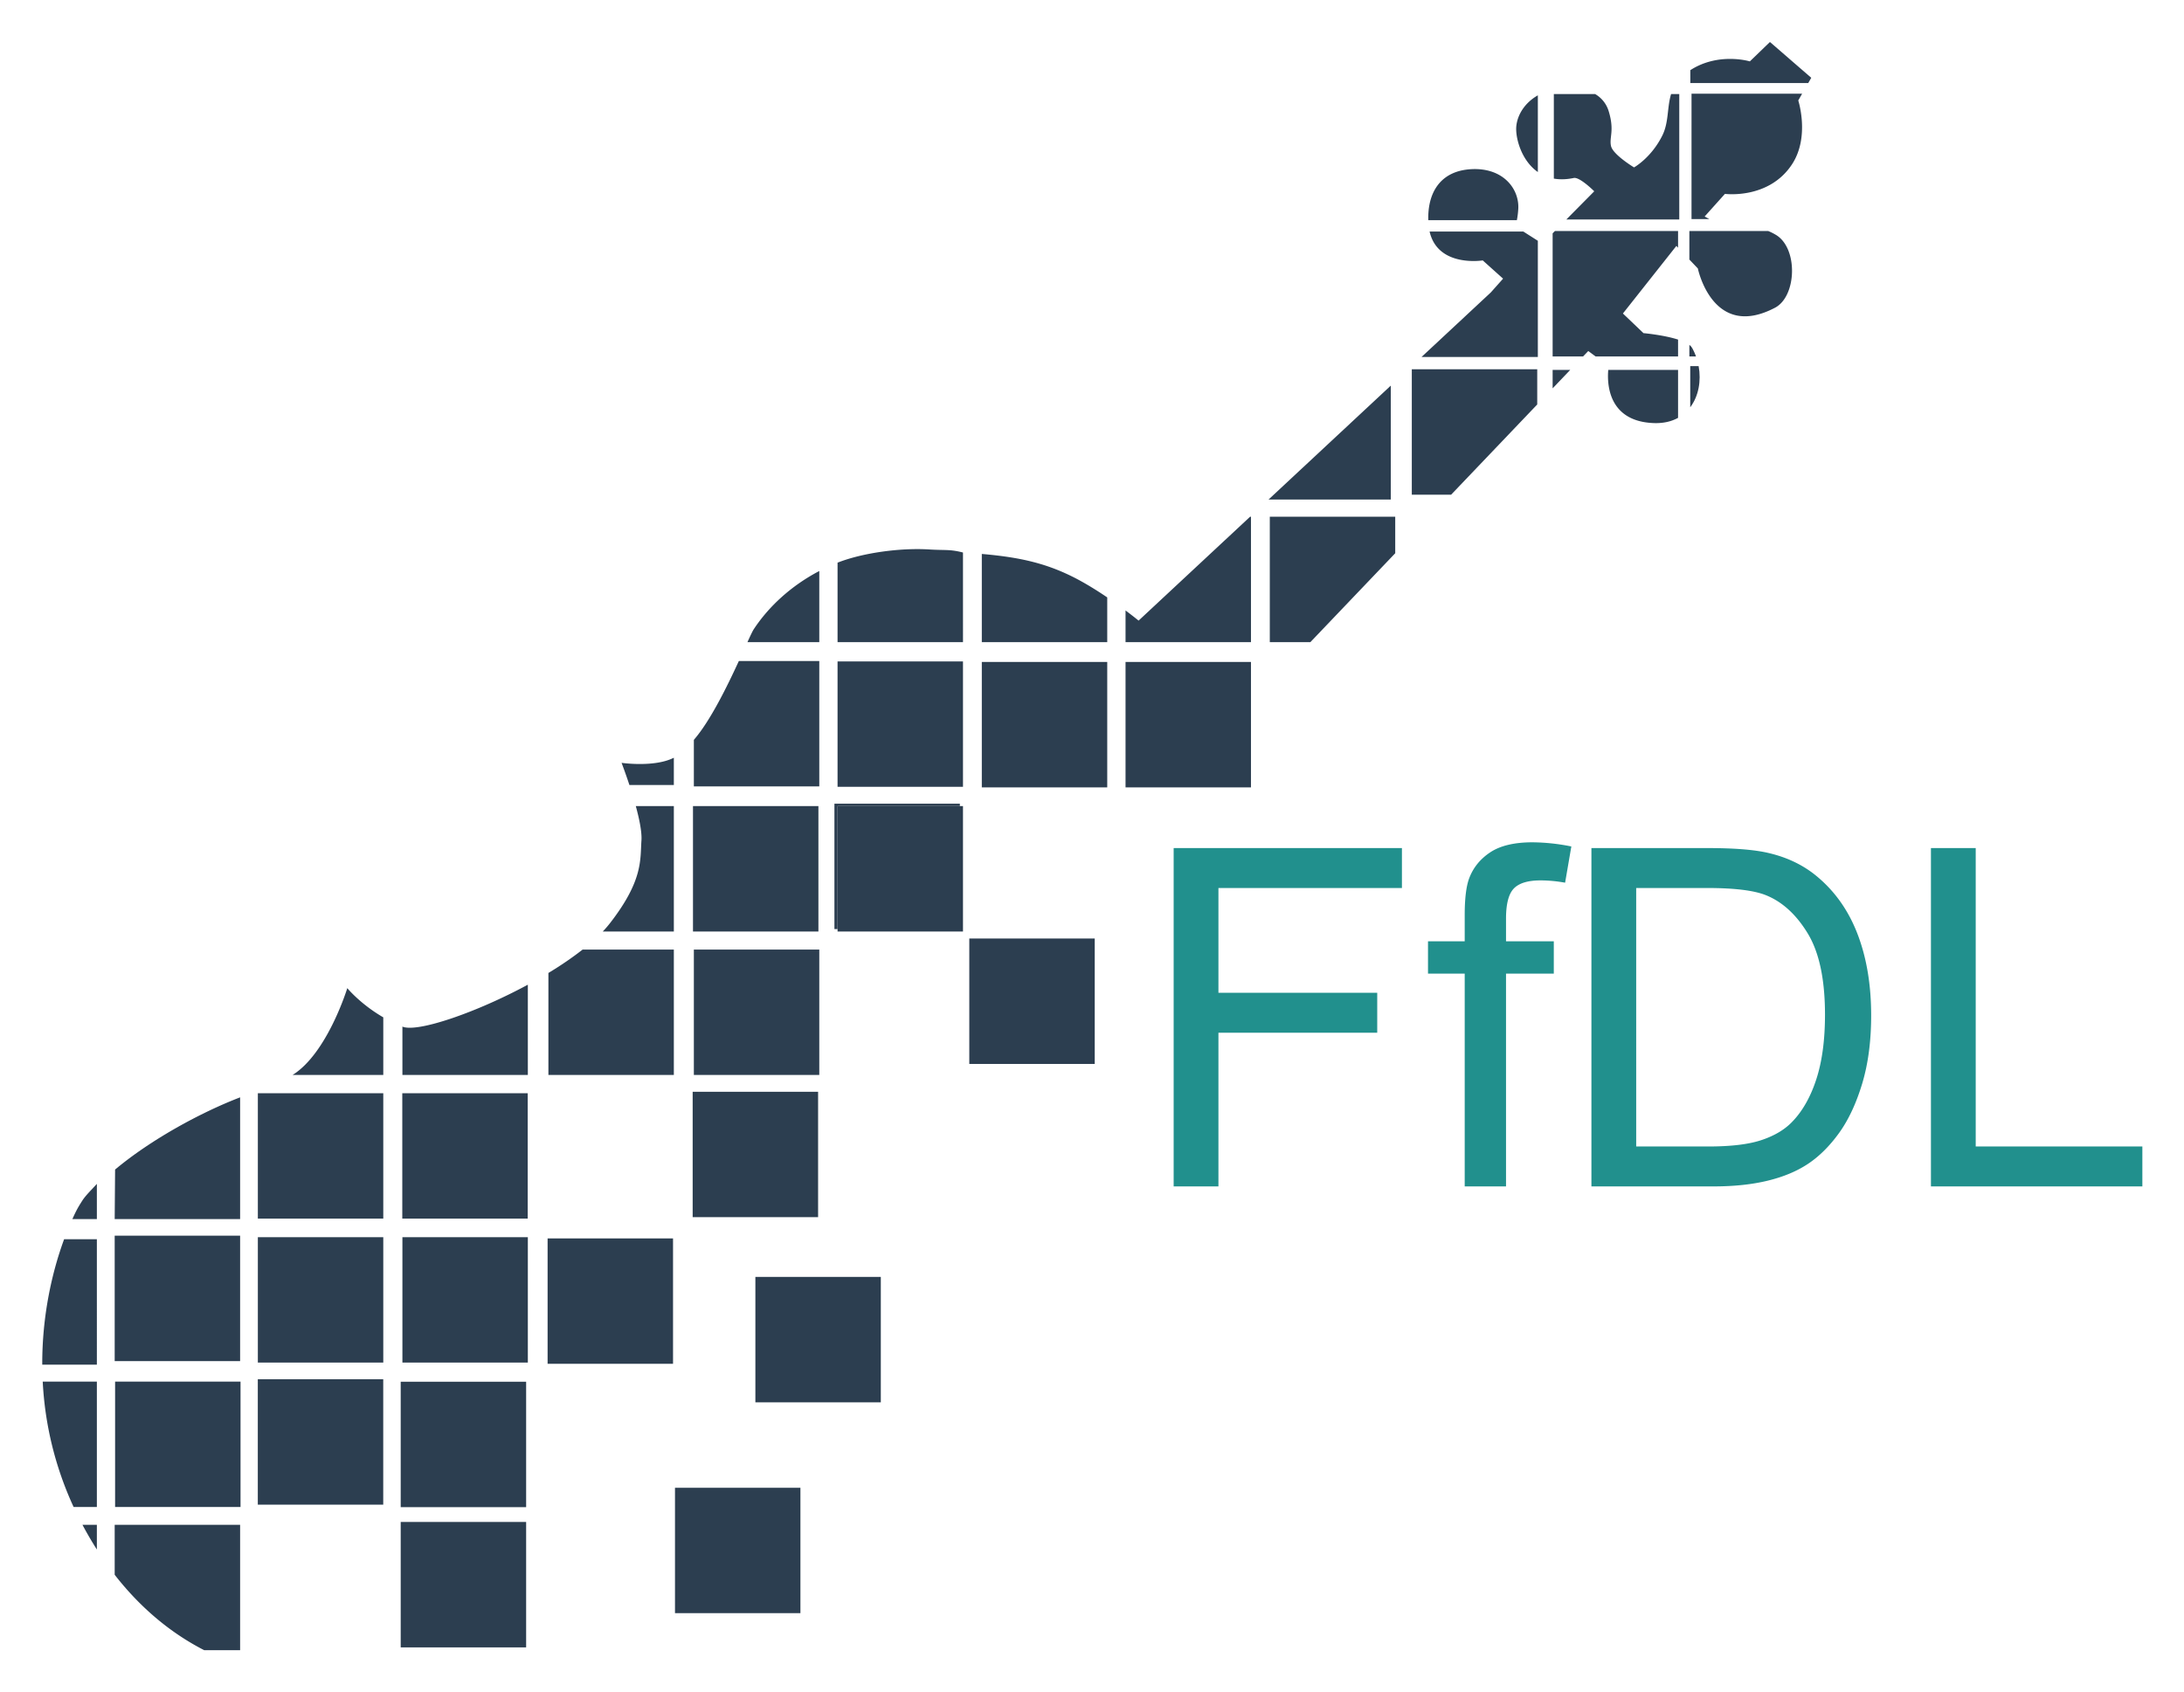 <svg xmlns="http://www.w3.org/2000/svg" viewBox="-56.00 -89.00 4628.00 3586.00"><title>FfDL logo</title><defs><style>.cls-1{fill:#2c3e50}</style></defs><path d="M1544.69 2617.103h265.793v265.793H1544.69zm433.298-997.8v-5.119h-265.792v265.793h6.621v-260.674h259.171zm-566.194 605.421h265.793v265.792h-265.793zm-37.45 839.177h265.792v265.792h-265.792zm-269.946-528.439h265.793v265.792h-265.793zm-311.281 303.802h265.793v265.792H793.117zM3525.69 774.102c17.768-23.486 23.531-56.08 17.797-87.167h-17.798zM1414.307 1923.351h265.792v265.793h-265.792zm-1.846-304.048h265.793v265.793h-265.793z" class="cls-1"/><path d="M1984.61 1885.096v-265.793h-265.793v265.793h265.793zm-878.504 304.048h265.792V1923.35H1178.67a729.351 729.351 0 0 1-72.564 49.591zm-309.382 0h265.793V1997.83c-111.23 60.034-233.59 101.312-265.04 89.074-.253-.098-.501-.2-.753-.299zm440.141-322.073c-4.638 5.988-9.853 12.004-15.565 18.025h150.598v-265.793h-80.6c7.52 27.596 13.162 55.205 11.946 72.843-2.842 41.202 3.775 84.363-66.379 174.925zm481.952-554.395h265.793v265.792h-265.793zm-304.51 264.932H1680.1v-265.792h-170.42c-25 54.26-60.68 127.194-95.374 167.128zm499.373-502.134c-62.933-3.934-142.718 7.41-194.863 27.947v168.42h265.793V1081.92c-27.982-7.219-37.278-4.342-70.93-6.445zm110.814 238.417h265.793v265.793h-265.793zm265.792-136.833c-17.273-11.718-36.529-23.93-56.005-34.672-68.901-37.999-129.68-50.389-209.787-57.427v186.882h265.792zm38.789 27.689v67.094h265.792v-265.793h-1.854l-236.3 220.189s-10.652-8.77-27.638-21.49zm571.478-198.699H2634.76v265.793h85.98l179.813-188.388v-77.405zm-9.408-277.805l-259.068 241.404h259.068V728.243zm310.315-34.639h-265.793v265.793h83.296l182.497-191.199v-74.594zm-245.137-26.096h246.44V421.273l-30.721-19.557h-198.65c17.506 76.665 112.634 61.176 112.634 61.176l43.083 38.652-25.98 29.168zm470.238-50.505l-43.54-41.625 113.296-143.237 3.564 3.742v-35.254h-260.969l-4.823 4.875v260.918h64.514l10.994-11.519 15.586 11.519h174.698v-35.756c-30.829-9.916-73.32-13.663-73.32-13.663zm-189.91-327.487c12.347 2.17 26.343 2.003 42.16-1.326 12.675-2.668 43.46 28.2 43.46 28.2l-59.1 59.725h239.273V110.322h-17.317c-8.758 28.62-4.572 59.772-18.625 88.002-23.554 47.318-59.885 67.438-59.885 67.438s-44.78-26.99-48.817-45.38c-4.037-18.389 7.688-32.096-4.721-73.098a62.748 62.748 0 0 0-28.933-36.962h-87.495zm291.764-179.977V375.33h37.875l-10.089-5.503 43.018-47.958s93.171 12.36 142.301-62.91c38.047-58.29 13.076-135.087 13.076-135.087l8.214-14.334zm-2.563-22.514h249.858l6.4-11.168L3694.583 0l-42.554 41.08s-66.161-20.137-126.177 18.636zm3.77 561.242a21.732 21.732 0 0 0-5.771-6.313v24.468h14.065a122.615 122.615 0 0 0-8.294-18.155zm12.168-168.381s31.256 153.001 163.676 83.185c45.679-24.084 49.28-125.511 1.95-154.22a118.126 118.126 0 0 0-16.406-8.222h-167.16v60.422l17.94 18.835zm-384.685-301.311c-2.244 22.934 9.79 72.011 45.657 97.032v-162.59c-27.423 15.55-43.243 40.883-45.657 65.558zm4.09 176.53c3.237-42.414-30.66-88.861-98.638-85.624-65.712 3.129-93.586 48.973-91.95 108.168h187.704a174.334 174.334 0 0 0 2.884-22.544zm72.894 339.878v39.03l37.253-39.03h-37.253zm265.792 0h-147.924c-2.404 26.415-2.024 109.25 96.749 112.65 20.299.699 37.332-3.478 51.175-11.104zM1680.1 1271.841v-150.723c-58.827 30.773-106.742 74.58-138.936 123.511-2.457 3.735-7.045 13.51-13.285 27.212zm-308.202 244.961c-41.192 21.052-110.755 10.854-110.755 10.854s7.748 20.093 16.608 46.973h94.147zM796.465 2227.8h265.792v265.792H796.465zm.259 305.091h265.793v265.793H796.724zm-116.787-527.777s-42.377 138.371-116.014 184.03h192.272v-122.14c-48.863-28.302-76.258-61.89-76.258-61.89zM490.402 2227.8h265.792v265.792H490.402zm0 305.091h265.792v265.793H490.402zm-.094 301.05v265.792h265.793v-265.792H490.308zm-303.281-339.349H452.82v-258.03c-83.32 31.972-188.965 89.413-264.928 153.031zm0 35.095h265.792v265.792H187.027zm.865 309.254h265.793v265.793H187.892zM452.82 3142.43H187.027v105.921c62.055 79.686 129.715 129.158 189.808 159.872h75.985zm-303.551 52.349v-52.348h-30.543q2.706 5.086 5.5 10.172 12.22 22.143 25.043 42.176zm0-90.046v-265.792H34.527a719.914 719.914 0 0 0 65.486 265.792zm0-567.507H79.873c-25.265 68.67-46.709 161.181-46.331 265.793h115.727zm0-117.317c-9.267 10.507-23.481 23.966-30.85 35.511-8.4 13.16-11.832 18.785-21.102 39.172h51.952zm1848.719-519.932h265.793v265.793h-265.793zM793.117 3136.431h265.792v265.792H793.117zm1535.958-1822.54h265.793v265.793h-265.793z" class="cls-1"/><path fill="#21908d" d="M2431.034 2425.301V1708.29h483.713v84.614h-388.83v222.048h336.497v84.614h-336.497V2425.3zm616.746 0v-450.945h-77.766v-68.472h77.766v-55.269q0-52.329 9.294-77.765 12.712-34.229 44.75-55.512 32.029-21.275 89.75-21.275a431.075 431.075 0 0 1 82.168 8.802l-13.205 76.789a295.916 295.916 0 0 0-51.845-4.892q-40.108 0-56.735 17.118-16.633 17.126-16.63 64.072v47.932h101.244v68.472h-101.243V2425.3zm268.514 0V1708.29h246.992q83.635 0 127.653 10.27 61.628 14.194 105.156 51.357 56.73 47.939 84.857 122.516 28.121 74.592 28.124 170.45 0 81.688-19.075 144.773-19.075 63.093-48.91 104.42-29.839 41.337-65.293 65.051-35.468 23.728-85.593 35.947-50.139 12.232-115.181 12.228zm94.883-84.614h153.087q70.911 0 111.27-13.205 40.35-13.206 64.315-37.17 33.749-33.749 52.578-90.728 18.823-56.972 18.83-138.169 0-112.489-36.928-172.895-36.933-60.399-89.748-80.945-38.15-14.671-122.762-14.672h-150.642zm624.574 84.614V1708.29h94.883v632.398h353.127v84.614z"/></svg>